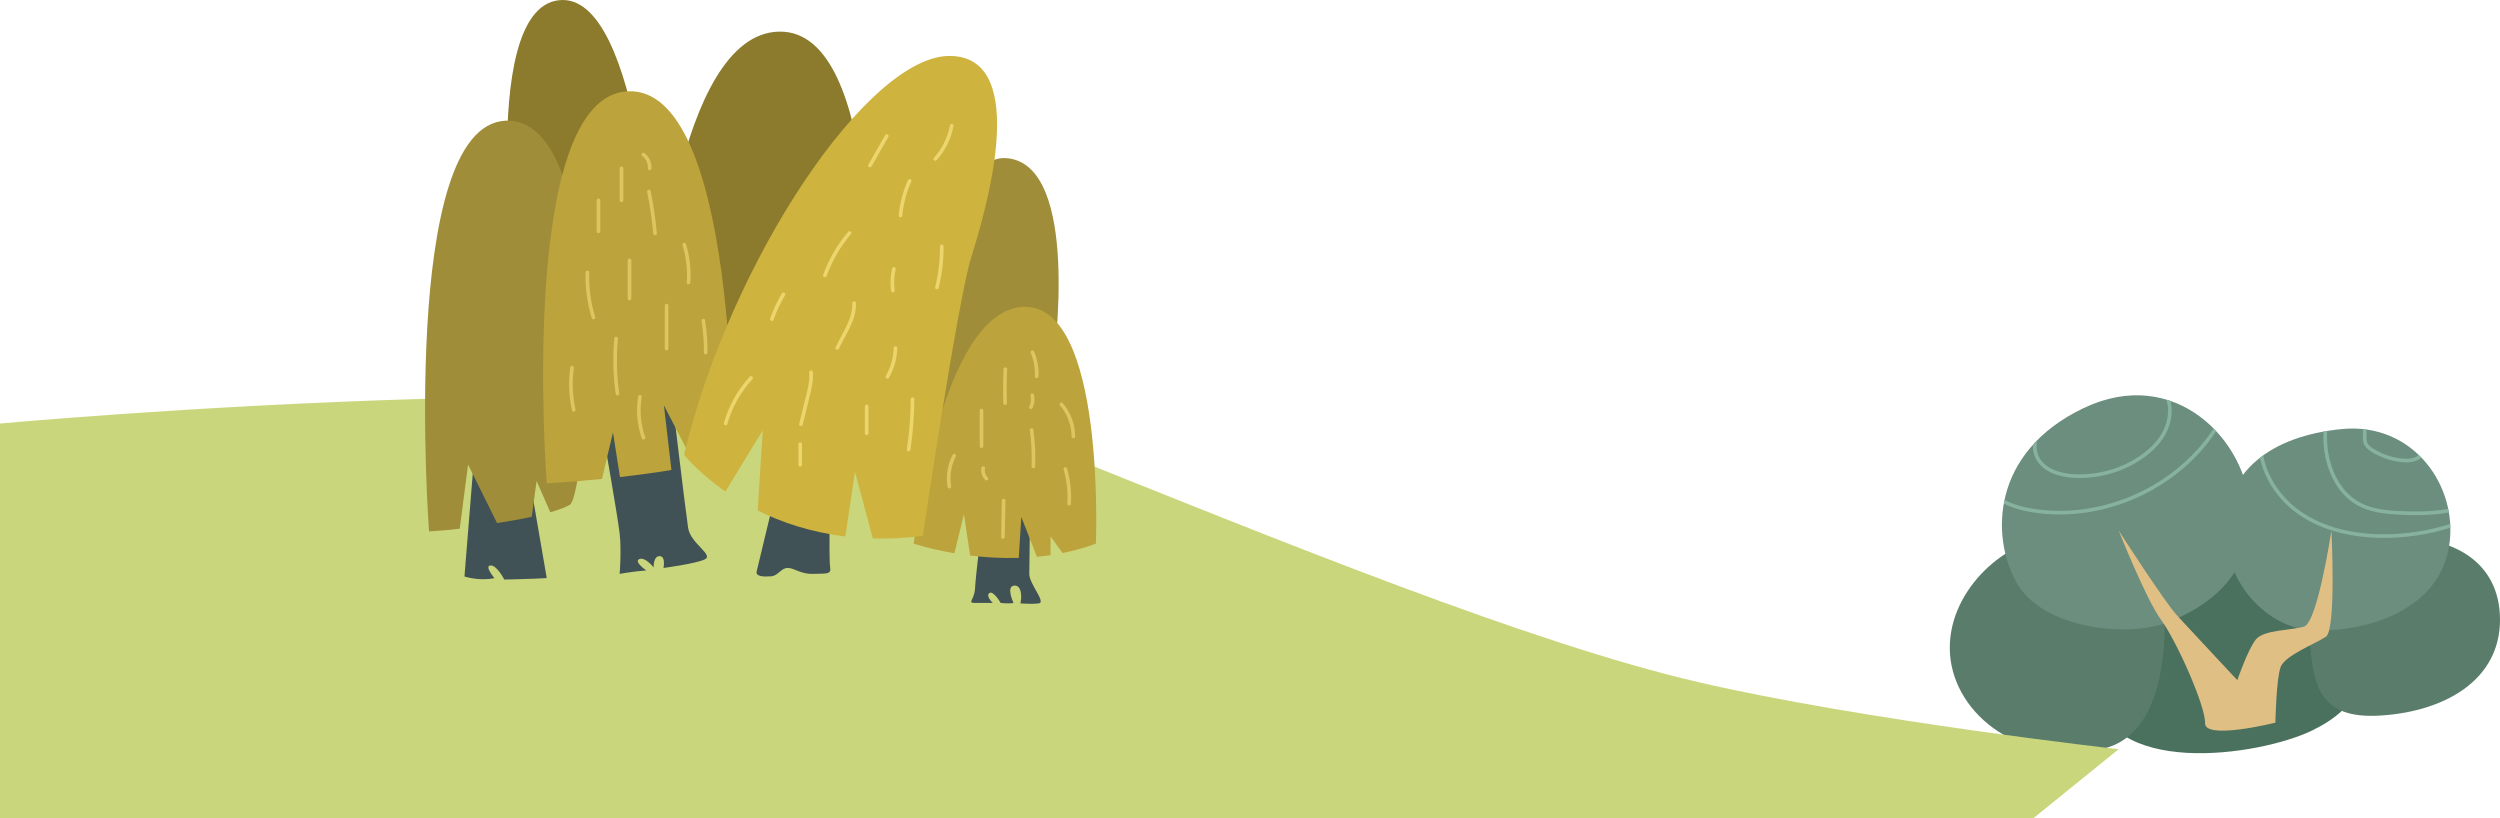 <?xml version="1.0" encoding="UTF-8"?>
<svg id="Capa_1" xmlns="http://www.w3.org/2000/svg" width="2747.99" height="899.15" xmlns:xlink="http://www.w3.org/1999/xlink" version="1.1" viewBox="0 0 2747.99 899.15">
  <!-- Generator: Adobe Illustrator 29.4.0, SVG Export Plug-In . SVG Version: 2.1.0 Build 152)  -->
  <defs>
    <style>
      .st0, .st1, .st2, .st3 {
        fill: none;
      }

      .st4 {
        fill: #ceb33e;
      }

      .st5 {
        fill: #bca33b;
      }

      .st1 {
        stroke: #edd56e;
      }

      .st1, .st2, .st3 {
        stroke-width: 4px;
      }

      .st1, .st3 {
        stroke-linecap: round;
        stroke-linejoin: round;
      }

      .st6 {
        fill: #597c6b;
      }

      .st7 {
        fill: #415256;
      }

      .st8 {
        clip-path: url(#clippath-1);
      }

      .st9 {
        clip-path: url(#clippath-3);
      }

      .st10 {
        clip-path: url(#clippath-4);
      }

      .st11 {
        clip-path: url(#clippath-2);
      }

      .st12 {
        fill: #a08d3a;
      }

      .st13 {
        fill: #e0bf85;
      }

      .st14 {
        fill: #4a705e;
      }

      .st15 {
        fill: #6b8e7e;
      }

      .st16 {
        fill: #c9d67c;
      }

      .st17 {
        fill: #8c7a2d;
      }

      .st18 {
        clip-path: url(#clippath);
      }

      .st2 {
        stroke: #87b29e;
        stroke-miterlimit: 10;
      }

      .st3 {
        stroke: #ddc55f;
      }
    </style>
    <clipPath id="clippath">
      <path class="st0" d="M2544.55,693.14c64.35.82,136.32-25.71,147.39-92.14,11.07-66.43-39.44-137.01-117.64-129.4-78.19,7.61-128.44,46.61-127.88,111.53s52.46,109.42,98.13,110.01Z"/>
    </clipPath>
    <clipPath id="clippath-1">
      <path class="st0" d="M2384.7,683.34c36.88-15.09,91.34-46.36,88.57-122.48s-82.35-160.54-183.37-112.1c-101.03,48.44-101.72,141.16-73.35,191.68,28.37,50.51,122.48,61.59,168.15,42.9h0Z"/>
    </clipPath>
    <clipPath id="clippath-2">
      <path class="st0" d="M805.28,500.8c-11.99,4.12-26.12,7.74-41.26,10.9l-34.27-66.13,8.28,71c-18.95,3.17-38.43,5.74-56.55,7.79l-7.71-49.05-12.06,51.14c-34.83,3.45-60.72,4.8-60.72,4.8,0,0-32.62-424.19,88.62-430.87,121.23-6.67,115.67,400.42,115.67,400.42h0Z"/>
    </clipPath>
    <clipPath id="clippath-3">
      <path class="st0" d="M1204.58,597.56c-12.13,4.51-24.41,7.88-36.6,10.33l-13.23-18.35v20.64c-5.02.76-10.02,1.36-14.96,1.82l-17.16-43.72-2.83,44.96c-19.3.57-37.48-.64-53.45-2.61l-6.77-45.49-10.53,42.97c-27.2-4.6-44.68-10.55-44.68-10.55,0,0,28.92-255.82,120.13-260.27,91.2-4.44,80.08,260.27,80.08,260.27h0Z"/>
    </clipPath>
    <clipPath id="clippath-4">
      <path class="st0" d="M1067.55,282.83c-14.68,46.71-53.17,306.17-53.17,306.17-19.41,2.49-37.73,3.34-54.96,2.88l-19.62-73.26-10.64,71.05c-38.37-4.63-70.47-15.68-96.33-28.52l5.59-88.18-41.09,67.24c-30.35-21.04-45.44-40.49-45.44-40.49,51.17-213.56,202.43-439.34,292.53-438.23,90.09,1.11,37.81,174.62,23.13,221.34h0Z"/>
    </clipPath>
  </defs>
  <path class="st14" d="M2413.76,582.09c37.13-3.4,153.62,16.83,173.69,88.1,20.07,71.27,9,106.06-46.36,132.95s-229.56,55.27-241.41-51.3c-11.85-106.56,54.86-164.32,114.09-169.75h-.01Z"/>
  <path class="st6" d="M2648.34,592c44.7.17,99.64,23.53,99.64,89.27s-59.51,100.34-130.09,105.18-77.5-33.91-79.58-99.64,110.02-94.8,110.02-94.8h.01Z"/>
  <path class="st6" d="M2253.92,592c-45.67,0-111.41,53.97-110.72,121.1.69,67.12,71.27,128.02,164.69,110.72s68.51-186.14,68.51-186.14l-122.48-45.67h0Z"/>
  <g>
    <path class="st15" d="M2544.55,693.14c64.35.82,136.32-25.71,147.39-92.14,11.07-66.43-39.44-137.01-117.64-129.4-78.19,7.61-128.44,46.61-127.88,111.53s52.46,109.42,98.13,110.01Z"/>
    <g class="st18">
      <g>
        <path class="st2" d="M2600.09,461.3c-.67,6.45-.95,12.94-.83,19.43.04,2.17.13,4.38.92,6.4,1.33,3.42,4.44,5.8,7.54,7.75,9.67,6.11,20.78,9.94,32.16,11.09,6.42.65,13.31.34,18.72-3.17,2.62-1.7,4.94-4.98,3.56-7.79"/>
        <path class="st2" d="M2556.32,469.57c-3.23,33.16,8.8,70.83,38.67,85.58,12.77,6.31,27.33,7.78,41.55,8.56,35.96,1.97,74.55-.69,103.49-22.12,8.1-6,15.8-15.05,14.06-24.98"/>
        <path class="st2" d="M2484.72,479.23c-3.19,32.75,15.5,65.15,42.39,84.13,26.88,18.97,60.73,25.95,93.63,25.89,46.59-.08,93.26-13.71,131.87-39.8,13.33-9.01,26.19-20.14,31.87-35.19"/>
      </g>
    </g>
  </g>
  <g>
    <path class="st15" d="M2384.7,683.34c36.88-15.09,91.34-46.36,88.57-122.48s-82.35-160.54-183.37-112.1c-101.03,48.44-101.72,141.16-73.35,191.68,28.37,50.51,122.48,61.59,168.15,42.9h0Z"/>
    <g class="st8">
      <g>
        <path class="st2" d="M2244.43,461.51c-5.45,12.64-10.95,26.97-5.79,39.73,6,14.83,23.86,20.88,39.82,21.92,25.54,1.66,51.57-5.16,73-19.14,10.79-7.04,20.57-16.02,26.86-27.26s8.8-24.93,5.1-37.27c-2.72-9.07-9.45-17.55-18.69-19.58"/>
        <path class="st2" d="M2176.84,509.92c-1.37,14.23,6.87,28.16,18.34,36.7s25.74,12.44,39.86,14.65c77.86,12.2,161.29-26.3,202.54-93.46,11.44-18.62,19.98-40.88,14.74-62.1"/>
      </g>
    </g>
  </g>
  <path class="st13" d="M2501.1,794.34s.97-48.67,5.84-61.32,37.96-25.31,49.64-33.09c11.68-7.79,6.1-116.8,6.1-116.8,0,0-15.22,101.23-30.13,105.61s-44.11,3.41-52.87,14.11-20.44,44.77-20.44,44.77c0,0-40.08-42.8-66.19-71.05-14-15.15-64.23-93.44-64.23-93.44,0,0,30.16,75.92,46.71,98.31s48.83,94.47,48.26,113.42,77.3-.51,77.3-.51h0Z"/>
  <path class="st16" d="M-7.68,466.2s888.86-82.57,1155.59,24.55c266.73,107.12,535.74,216.47,718.12,258.88,182.38,42.4,462.79,73.89,462.79,73.89l-93.47,75.63H-7.68v-432.95Z"/>
  <g>
    <path class="st7" d="M600.99,635.46l-17.97-104.22-61.4-35-11.09,137.44s16.19,5.37,32.96,1.77c0,0-11.41-13.35-4.36-13.89,7.04-.54,15.17,15.49,15.17,15.49,0,0,33.23-.71,46.69-1.6h0Z"/>
    <path class="st7" d="M664.3,484.49s14.63,82.9,16.8,101.87,0,44.43,0,44.43c0,0,15.17-2.71,29.26-3.79,0,0-14.09-9.75-7.59-12.46s15.71,9.21,15.71,9.21c0,0-.54-12.46,6.5-12.46s4.33,13,4.33,13c0,0,33.59-4.33,44.97-9.21s-15.17-17.34-17.88-34.68c-2.71-17.34-18.96-153.89-18.96-153.89h-73.15v57.98h.01Z"/>
    <path class="st7" d="M831.73,628.08l26.55-110.54,54.19,2.71s-1.63,94.28,0,102.95-4.33,7.04-18.42,7.59c-14.09.54-20.59-6.5-28.18-6.5s-10.3,8.67-18.42,9.21-17.09.32-15.71-5.42h-.01Z"/>
    <path class="st7" d="M1080.44,567.93s-8.13,65.56-8.67,78.57-9.21,16.26,0,16.26h19.51s-8.13-7.59-3.79-10.84,12.46,10.84,12.46,10.84c0,0,9.21,1.08,14.09,0,0,0-8.13-17.34,0-18.96s9.75,10.17,7.59,19.45c0,0,11.38,1.02,20.05,0s-10.3-21.07-10.3-32.45,1.08-75.86,1.08-75.86l-52.02,13h0Z"/>
    <path class="st17" d="M569.48,337.24l151.22-21.46S705.76-10.84,613.97.28c-91.78,11.12-44.49,336.96-44.49,336.96Z"/>
    <path class="st17" d="M720.7,353.98l234.73,12.23s15.57-333.68-98.99-331.45c-114.56,2.22-135.74,319.22-135.74,319.22Z"/>
    <path class="st12" d="M626.21,554.93c-4.95,2.94-12.61,5.68-21.35,8.15l-15.05-34.43-5.31,39.42c-15.55,3.34-30.73,5.76-38.13,6.87l-31.86-64.25-9.17,70.44c-9.29,1.14-20.23,2.2-33.74,3.03,0,0-33.36-445.96,84.15-451.52,117.52-5.56,90.48,410.42,70.46,422.29h0Z"/>
    <g>
      <path class="st5" d="M805.28,500.8c-11.99,4.12-26.12,7.74-41.26,10.9l-34.27-66.13,8.28,71c-18.95,3.17-38.43,5.74-56.55,7.79l-7.71-49.05-12.06,51.14c-34.83,3.45-60.72,4.8-60.72,4.8,0,0-32.62-424.19,88.62-430.87,121.23-6.67,115.67,400.42,115.67,400.42h0Z"/>
      <g class="st11">
        <g>
          <path class="st3" d="M657.82,220.2v34.13"/>
          <path class="st3" d="M683.14,184.97v35.23"/>
          <path class="st3" d="M713.27,210.43c3.11,15.21,5.36,30.59,6.74,46.05"/>
          <path class="st3" d="M691.95,286.26v41.84"/>
          <path class="st3" d="M645.62,299.47c-.44,16.73,1.83,33.53,6.7,49.54"/>
          <path class="st3" d="M752.1,268.77c4.13,13.45,5.75,27.67,4.75,41.71"/>
          <path class="st3" d="M732.69,335.81v47.34"/>
          <path class="st3" d="M677.23,372.11c-1.85,20.16-1.35,40.55,1.49,60.59"/>
          <path class="st3" d="M628.85,404.02c-2.21,15.43-1.6,31.25,1.79,46.46"/>
          <path class="st3" d="M773.08,352.38c1.84,11.63,2.72,23.41,2.65,35.18"/>
          <path class="st3" d="M703.43,436.08c-2.53,15.03-1.17,30.7,3.92,45.07"/>
          <path class="st3" d="M714.09,184.98c.44-5.77-2.29-11.69-6.96-15.1"/>
        </g>
      </g>
    </g>
    <path class="st12" d="M1157.87,398.47s31.45-219.11-52.12-224.68-118.05,331.45-118.05,331.45l160.22-14.49,9.95-92.28h0Z"/>
    <g>
      <path class="st5" d="M1204.58,597.56c-12.13,4.51-24.41,7.88-36.6,10.33l-13.23-18.35v20.64c-5.02.76-10.02,1.36-14.96,1.82l-17.16-43.72-2.83,44.96c-19.3.57-37.48-.64-53.45-2.61l-6.77-45.49-10.53,42.97c-27.2-4.6-44.68-10.55-44.68-10.55,0,0,28.92-255.82,120.13-260.27,91.2-4.44,80.08,260.27,80.08,260.27h0Z"/>
      <g class="st9">
        <g>
          <path class="st3" d="M1134.75,387.17c3.65,8.33,5.29,17.54,4.75,26.62"/>
          <path class="st3" d="M1105.08,405.74c-.54,12.48-.63,24.97-.27,37.46"/>
          <path class="st3" d="M1078.88,451.22v39.22"/>
          <path class="st3" d="M1166.71,444.45c8.33,9.73,13.06,22.49,13.09,35.3"/>
          <path class="st3" d="M1133.87,472.65c1.89,13.26,2.57,26.69,2.03,40.07"/>
          <path class="st3" d="M1080.71,514.52c-.79,4.11.58,8.58,3.55,11.54"/>
          <path class="st3" d="M1103.2,550.17c-.26,13.37-.51,26.74-.77,40.11"/>
          <path class="st3" d="M1171.05,515.55c3.51,12.37,4.9,25.34,4.09,38.18"/>
          <path class="st3" d="M1048.86,500.82c-5.41,10.4-7.3,22.58-5.3,34.13"/>
          <path class="st3" d="M1134.65,434.38c1.04,4.41.5,9.17-1.5,13.23"/>
        </g>
      </g>
    </g>
    <g>
      <path class="st4" d="M1067.55,282.83c-14.68,46.71-53.17,306.17-53.17,306.17-19.41,2.49-37.73,3.34-54.96,2.88l-19.62-73.26-10.64,71.05c-38.37-4.63-70.47-15.68-96.33-28.52l5.59-88.18-41.09,67.24c-30.35-21.04-45.44-40.49-45.44-40.49,51.17-213.56,202.43-439.34,292.53-438.23,90.09,1.11,37.81,174.62,23.13,221.34h0Z"/>
      <g class="st10">
        <g>
          <path class="st1" d="M974.73,149.5l-18.47,32.39"/>
          <path class="st1" d="M1046.1,138.28c-2.53,13.49-8.83,26.26-18.01,36.46"/>
          <path class="st1" d="M999.88,198.75c-5.39,12.04-8.81,24.96-10.09,38.09"/>
          <path class="st1" d="M1035.16,270.74c.15,15.22-1.63,30.46-5.28,45.24"/>
          <path class="st1" d="M982.58,295.56c-1.81,7.78-2.19,15.89-1.12,23.81"/>
          <path class="st1" d="M933.77,256.14c-11.72,13.76-20.93,29.65-27.06,46.65"/>
          <path class="st1" d="M861.18,323.56c-5.15,8.62-9.43,17.76-12.78,27.22"/>
          <path class="st1" d="M938.81,333.2c.85,17.73-10.96,33.15-18.48,49.22"/>
          <path class="st1" d="M984.33,382.58c-.32,11.06-3.41,22.03-8.91,31.64"/>
          <path class="st1" d="M1003.06,438.83c-.13,18.48-1.56,36.96-4.27,55.24"/>
          <path class="st1" d="M952.63,446.73v29.61"/>
          <path class="st1" d="M891.47,409.21c.78,8.65-1.31,17.28-3.37,25.72-2.57,10.48-5.13,20.96-7.7,31.44"/>
          <path class="st1" d="M879.59,488.18v22.7"/>
          <path class="st1" d="M825.6,415.42c-13.09,14.17-22.77,31.48-27.97,50.05"/>
        </g>
      </g>
    </g>
  </g>
</svg>